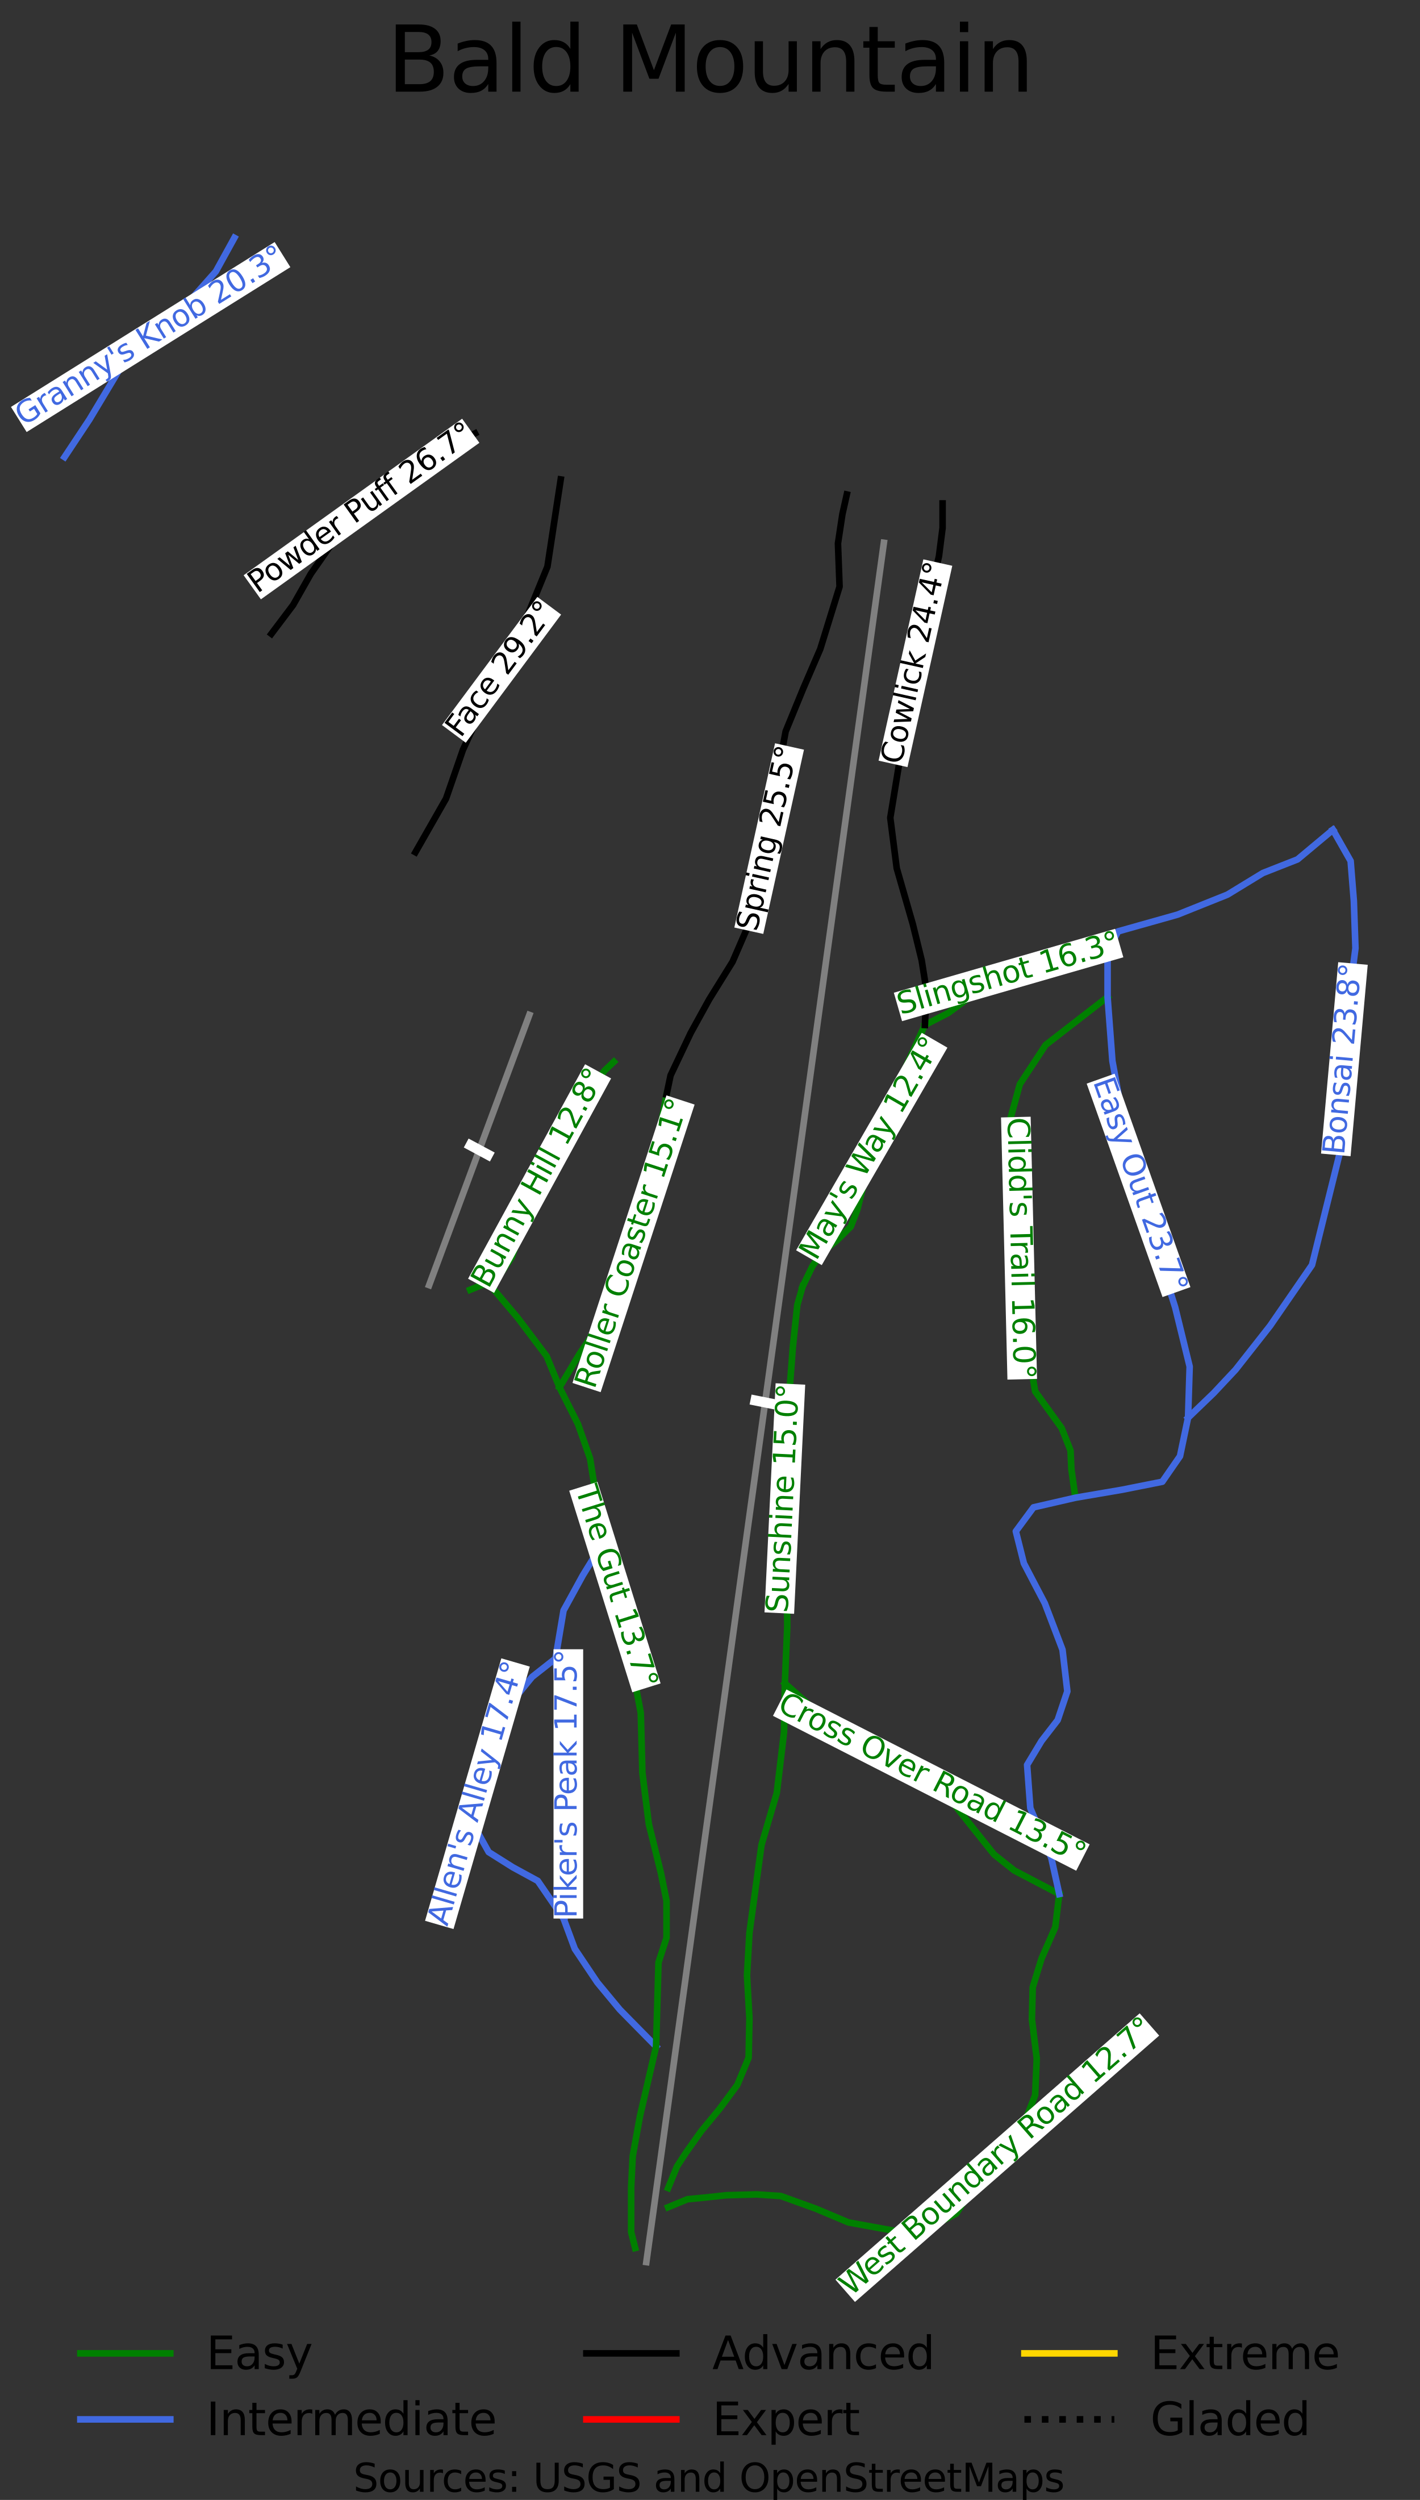 <?xml version="1.0" encoding="utf-8" standalone="no"?>
<!DOCTYPE svg PUBLIC "-//W3C//DTD SVG 1.1//EN"
  "http://www.w3.org/Graphics/SVG/1.1/DTD/svg11.dtd">
<svg height="166.711pt" version="1.1" viewBox="0 0 94.725 166.711" width="94.725pt" xmlns="http://www.w3.org/2000/svg" xmlns:xlink="http://www.w3.org/1999/xlink">
 <rect x="0" y="0" width="94.725" height="166.711" fill="#333333" stroke="none"/>
 <defs>
  <style type="text/css">*{stroke-linecap:butt;stroke-linejoin:round;}</style>
 </defs>
 <g id="figure_1">
  <g id="patch_1">
   <path d="M 0 166.711 
L 94.725 166.711 
L 94.725 0 
L 0 0 
z
" style="fill:none;"/>
  </g>
  <g id="axes_1">
   <g id="line2d_1">
    <path clip-path="url(#pb36e773946)" d="M 37.055 110.601 
" style="fill:none;stroke:#008000;stroke-linecap:square;stroke-width:0.001;"/>
   </g>
   <g id="line2d_2">
    <path clip-path="url(#pb36e773946)" d="M 37.055 110.601 
" style="fill:none;stroke:#4169e1;stroke-linecap:square;stroke-width:0.001;"/>
   </g>
   <g id="line2d_3">
    <path clip-path="url(#pb36e773946)" d="M 37.055 110.601 
" style="fill:none;stroke:#000000;stroke-linecap:square;stroke-width:0.001;"/>
   </g>
   <g id="line2d_4">
    <path clip-path="url(#pb36e773946)" d="M 37.055 110.601 
" style="fill:none;stroke:#ff0000;stroke-linecap:square;stroke-width:0.001;"/>
   </g>
   <g id="line2d_5">
    <path clip-path="url(#pb36e773946)" d="M 37.055 110.601 
" style="fill:none;stroke:#ffd700;stroke-linecap:square;stroke-width:0.001;"/>
   </g>
   <g id="line2d_6">
    <path clip-path="url(#pb36e773946)" d="M 37.055 110.601 
" style="fill:none;stroke:#000000;stroke-dasharray:0.001,0.002;stroke-dashoffset:0;stroke-width:0.001;"/>
   </g>
   <g id="line2d_7">
    <path clip-path="url(#pb36e773946)" d="M 28.628 85.7 
L 30.299 81.196 
L 31.97 76.691 
L 33.641 72.187 
L 35.312 67.682 
" style="fill:none;stroke:#808080;stroke-linecap:square;stroke-width:0.439;"/>
   </g>
   <g id="line2d_8">
    <path clip-path="url(#pb36e773946)" d="M 43.116 150.85 
L 43.612 147.267 
L 44.107 143.684 
L 44.602 140.101 
L 45.097 136.518 
L 45.592 132.935 
L 46.087 129.352 
L 46.582 125.769 
L 47.078 122.186 
L 47.573 118.604 
L 48.068 115.021 
L 48.563 111.438 
L 49.058 107.855 
L 49.553 104.272 
L 50.048 100.689 
L 50.544 97.106 
L 51.039 93.523 
L 51.534 89.941 
L 52.029 86.358 
L 52.524 82.775 
L 53.019 79.192 
L 53.514 75.609 
L 54.01 72.026 
L 54.505 68.443 
L 55 64.86 
L 55.495 61.277 
L 55.99 57.695 
L 56.485 54.112 
L 56.98 50.529 
L 57.476 46.946 
L 57.971 43.363 
L 58.466 39.78 
L 58.961 36.197 
" style="fill:none;stroke:#808080;stroke-linecap:square;stroke-width:0.439;"/>
   </g>
   <g id="line2d_9">
    <path clip-path="url(#pb36e773946)" d="M 37.055 110.601 
L 36.276 111.214 
L 35.497 111.827 
L 34.451 113.108 
L 33.404 114.388 
L 32.894 115.668 
L 32.384 116.948 
L 32.116 118.281 
L 31.847 119.615 
L 31.793 120.789 
L 31.739 121.963 
L 32.599 123.509 
L 34.209 124.523 
L 35.874 125.43 
L 36.733 126.683 
L 37.592 127.936 
" style="fill:none;stroke:#4169e1;stroke-linecap:square;stroke-width:0.439;"/>
   </g>
   <g id="line2d_10">
    <path clip-path="url(#pb36e773946)" d="M 40.336 102.689 
L 39.608 103.871 
L 38.88 105.052 
L 38.236 106.226 
L 37.592 107.4 
L 37.323 109 
L 37.055 110.601 
L 37.162 111.747 
L 37.27 112.893 
L 37.431 113.934 
L 37.592 114.975 
L 37.753 116.468 
L 37.913 117.962 
L 37.913 118.962 
L 37.913 119.962 
L 37.913 120.962 
L 37.913 121.963 
L 37.86 122.976 
L 37.806 123.989 
L 37.753 125.002 
L 37.699 126.016 
L 37.592 127.936 
L 37.968 128.95 
L 38.344 129.963 
L 39.095 131.083 
L 39.847 132.203 
L 40.598 133.11 
L 41.35 134.017 
L 42.558 135.244 
L 43.766 136.47 
" style="fill:none;stroke:#4169e1;stroke-linecap:square;stroke-width:0.439;"/>
   </g>
   <g id="line2d_11">
    <path clip-path="url(#pb36e773946)" d="M 61.697 68.353 
L 61.201 69.447 
L 60.704 70.54 
L 60.207 71.634 
L 59.711 72.727 
L 59.321 73.701 
L 58.932 74.674 
L 58.543 75.648 
L 58.153 76.621 
L 57.858 77.902 
L 57.563 79.183 
L 57.188 80.675 
L 56.757 81.796 
L 55.791 82.755 
L 54.825 83.503 
L 54.181 84.464 
L 53.537 85.797 
" style="fill:none;stroke:#008000;stroke-linecap:square;stroke-width:0.439;"/>
   </g>
   <g id="line2d_12">
    <path clip-path="url(#pb36e773946)" d="M 73.884 63.499 
L 72.569 63.739 
L 71.253 63.979 
L 69.938 64.219 
L 68.623 64.459 
L 67.281 65.019 
L 65.939 65.579 
L 64.488 66.646 
L 63.253 67.553 
L 61.697 68.353 
" style="fill:none;stroke:#008000;stroke-linecap:square;stroke-width:0.439;"/>
   </g>
   <g id="line2d_13">
    <path clip-path="url(#pb36e773946)" d="M 52.356 112.254 
L 53.349 113.134 
L 54.342 114.014 
L 55.174 114.547 
L 56.006 115.08 
L 57.08 115.587 
L 58.153 116.094 
L 59.2 116.708 
L 60.247 117.321 
L 61.187 118.015 
L 62.127 118.708 
L 62.878 119.508 
L 63.63 120.308 
L 64.354 121.215 
L 65.079 122.122 
L 65.696 122.896 
L 66.314 123.669 
L 67.656 124.735 
L 69.159 125.522 
L 70.662 126.309 
" style="fill:none;stroke:#008000;stroke-linecap:square;stroke-width:0.439;"/>
   </g>
   <g id="line2d_14">
    <path clip-path="url(#pb36e773946)" d="M 53.537 85.797 
L 53.187 87.024 
L 53.04 88.41 
L 52.892 89.797 
L 52.805 90.937 
L 52.718 92.077 
L 52.63 93.217 
L 52.543 94.357 
L 52.496 95.751 
L 52.449 97.145 
L 52.403 98.538 
L 52.356 99.932 
L 52.409 101.532 
L 52.463 103.133 
L 52.476 104.466 
L 52.49 105.8 
L 52.503 107.134 
L 52.517 108.467 
L 52.436 110.361 
L 52.356 112.254 
L 52.329 113.881 
L 52.302 115.507 
L 52.181 116.521 
L 52.06 117.534 
L 51.939 118.548 
L 51.818 119.562 
L 51.308 121.295 
L 50.799 123.029 
L 50.597 124.496 
L 50.396 125.963 
L 50.194 127.43 
L 49.993 128.897 
L 49.912 130.31 
L 49.832 131.723 
L 49.912 133.163 
L 49.993 134.603 
L 49.966 135.91 
L 49.94 137.217 
L 49.564 138.124 
L 49.188 139.031 
L 48.597 139.831 
L 48.006 140.63 
L 46.772 142.125 
L 45.752 143.564 
L 45.161 144.471 
L 44.571 145.911 
" style="fill:none;stroke:#008000;stroke-linecap:square;stroke-width:0.439;"/>
   </g>
   <g id="line2d_15">
    <path clip-path="url(#pb36e773946)" d="M 62.878 33.572 
L 62.878 35.199 
L 62.636 37.093 
L 62.234 38.827 
L 61.952 39.947 
L 61.67 41.067 
L 61.455 42.081 
L 61.241 43.094 
L 61.066 44.228 
L 60.892 45.362 
L 60.704 46.509 
L 60.516 47.656 
L 60.328 48.802 
L 60.14 49.949 
L 59.952 51.096 
L 59.764 52.243 
L 59.576 53.39 
L 59.388 54.537 
L 59.603 56.217 
L 59.818 57.898 
L 60.355 59.765 
L 60.892 61.631 
L 61.187 62.832 
L 61.482 64.033 
L 61.643 65.046 
L 61.804 66.059 
L 61.751 67.206 
L 61.697 68.353 
" style="fill:none;stroke:#000000;stroke-linecap:square;stroke-width:0.439;"/>
   </g>
   <g id="line2d_16">
    <path clip-path="url(#pb36e773946)" d="M 70.662 126.309 
L 70.528 127.416 
L 70.394 128.522 
L 69.938 129.563 
L 69.481 130.604 
L 69.186 131.563 
L 68.891 132.523 
L 68.864 133.59 
L 68.837 134.657 
L 68.998 135.964 
L 69.159 137.27 
L 69.106 138.497 
L 69.052 139.724 
L 68.676 140.684 
L 68.3 141.644 
L 67.415 142.765 
L 66.529 143.885 
L 65.777 144.765 
L 65.026 145.645 
L 64.408 146.632 
L 63.791 147.618 
L 62.798 148.125 
L 61.804 148.632 
L 60.811 148.712 
L 59.818 148.791 
L 58.207 148.498 
L 56.597 148.205 
L 55.523 147.752 
L 54.449 147.299 
L 53.268 146.872 
L 52.087 146.445 
L 50.476 146.338 
L 49.456 146.365 
L 48.437 146.392 
L 46.986 146.551 
L 45.86 146.658 
L 44.571 147.192 
" style="fill:none;stroke:#008000;stroke-linecap:square;stroke-width:0.439;"/>
   </g>
   <g id="line2d_17">
    <path clip-path="url(#pb36e773946)" d="M 32.545 85.53 
L 33.538 86.703 
L 34.532 87.877 
L 35.498 89.157 
L 36.464 90.437 
L 36.893 91.477 
L 37.323 92.517 
L 37.94 93.745 
L 38.558 94.972 
L 38.961 96.118 
L 39.363 97.265 
L 39.632 98.972 
L 39.9 100.68 
L 40.118 101.684 
L 40.336 102.689 
L 40.564 103.738 
L 40.791 104.787 
L 41.018 105.836 
L 41.245 106.885 
L 41.473 107.934 
L 41.7 108.983 
L 41.927 110.032 
L 42.155 111.081 
L 42.45 112.654 
L 42.745 114.227 
L 42.772 115.227 
L 42.799 116.228 
L 42.826 117.228 
L 42.853 118.228 
L 43.068 119.935 
L 43.283 121.642 
L 43.685 123.269 
L 44.087 124.896 
L 44.463 126.762 
L 44.463 127.989 
L 44.463 129.217 
L 43.927 130.87 
L 43.887 132.27 
L 43.847 133.67 
L 43.806 135.07 
L 43.766 136.47 
L 43.497 137.631 
L 43.229 138.791 
L 42.961 139.951 
L 42.692 141.111 
L 42.45 142.444 
L 42.209 143.778 
L 42.155 144.818 
L 42.102 145.858 
L 42.102 147.351 
L 42.102 148.845 
L 42.37 149.912 
" style="fill:none;stroke:#008000;stroke-linecap:square;stroke-width:0.439;"/>
   </g>
   <g id="line2d_18">
    <path clip-path="url(#pb36e773946)" d="M 44.463 72.995 
L 44.275 74.008 
L 44.087 75.021 
L 43.819 76.115 
L 43.551 77.208 
L 43.175 78.888 
L 42.799 80.568 
L 42.531 81.755 
L 42.262 82.943 
L 41.994 84.13 
L 41.725 85.317 
L 41.215 86.277 
L 40.706 87.236 
L 39.685 88.757 
L 38.665 90.277 
L 37.994 91.397 
L 37.323 92.517 
" style="fill:none;stroke:#008000;stroke-linecap:square;stroke-width:0.439;"/>
   </g>
   <g id="line2d_19">
    <path clip-path="url(#pb36e773946)" d="M 56.488 32.976 
L 56.194 34.292 
L 56.046 35.266 
L 55.899 36.239 
L 55.952 37.68 
L 56.006 39.12 
L 55.684 40.161 
L 55.362 41.201 
L 55.04 42.242 
L 54.718 43.282 
L 54.154 44.589 
L 53.59 45.896 
L 52.999 47.336 
L 52.409 48.775 
L 52.168 50.082 
L 51.926 51.389 
L 51.711 53.043 
L 51.496 54.697 
L 51.308 55.924 
L 51.121 57.15 
L 50.893 58.124 
L 50.664 59.098 
L 50.436 60.072 
L 50.208 61.046 
L 49.537 62.593 
L 48.866 64.14 
L 48.087 65.393 
L 47.309 66.646 
L 46.691 67.767 
L 46.074 68.887 
L 45.403 70.301 
L 44.732 71.715 
L 44.463 72.995 
" style="fill:none;stroke:#000000;stroke-linecap:square;stroke-width:0.439;"/>
   </g>
   <g id="line2d_20">
    <path clip-path="url(#pb36e773946)" d="M 40.947 70.808 
L 40.329 71.394 
L 39.524 72.46 
L 38.719 73.527 
L 38.075 74.568 
L 37.431 75.608 
L 36.894 76.622 
L 36.357 77.635 
L 35.995 78.595 
L 35.632 79.555 
L 35.269 80.515 
L 34.907 81.475 
L 34.531 82.649 
L 34.155 83.823 
L 33.351 84.996 
L 32.545 85.53 
L 31.364 86.01 
" style="fill:none;stroke:#008000;stroke-linecap:square;stroke-width:0.439;"/>
   </g>
   <g id="line2d_21">
    <path clip-path="url(#pb36e773946)" d="M 37.404 31.972 
L 37.182 33.426 
L 36.961 34.879 
L 36.74 36.333 
L 36.518 37.787 
L 36.048 38.934 
L 35.578 40.081 
L 35.109 41.228 
L 34.639 42.375 
L 34.048 43.522 
L 33.458 44.668 
L 32.867 45.815 
L 32.277 46.962 
L 31.579 48.483 
L 30.881 50.004 
L 30.317 51.63 
L 29.753 53.257 
L 29.243 54.15 
L 28.733 55.044 
L 28.223 55.937 
L 27.713 56.831 
" style="fill:none;stroke:#000000;stroke-linecap:square;stroke-width:0.439;"/>
   </g>
   <g id="line2d_22">
    <path clip-path="url(#pb36e773946)" d="M 31.686 28.904 
L 30.317 29.638 
L 28.948 30.371 
L 28.062 30.931 
L 27.176 31.491 
L 26.29 32.051 
L 25.404 32.611 
L 24.116 33.945 
L 22.827 35.279 
L 21.781 36.773 
L 20.734 38.267 
L 20.143 39.307 
L 19.553 40.347 
L 18.426 41.841 
L 18.104 42.268 
" style="fill:none;stroke:#000000;stroke-linecap:square;stroke-width:0.439;"/>
   </g>
   <g id="line2d_23">
    <path clip-path="url(#pb36e773946)" d="M 15.634 15.862 
L 15.016 16.982 
L 14.399 18.102 
L 13.405 19.222 
L 12.412 20.343 
L 11.231 21.409 
L 10.05 22.476 
L 9.003 23.57 
L 7.957 24.663 
L 6.963 26.317 
L 5.97 27.971 
L 5.138 29.225 
L 4.306 30.478 
" style="fill:none;stroke:#4169e1;stroke-linecap:square;stroke-width:0.439;"/>
   </g>
   <g id="line2d_24">
    <path clip-path="url(#pb36e773946)" d="M 88.916 55.338 
L 89.507 56.378 
L 90.098 57.418 
L 90.205 58.752 
L 90.312 60.085 
L 90.365 61.659 
L 90.419 63.233 
L 90.285 64.273 
L 90.151 65.313 
L 90.017 66.353 
L 89.883 67.393 
L 89.815 68.473 
L 89.748 69.554 
L 89.681 70.634 
L 89.614 71.715 
L 89.56 73.368 
L 89.506 75.021 
L 89.506 76.355 
L 89.258 77.355 
L 89.01 78.355 
L 88.762 79.355 
L 88.513 80.356 
L 88.265 81.356 
L 88.017 82.356 
L 87.769 83.356 
L 87.521 84.357 
L 86.823 85.37 
L 86.125 86.384 
L 85.426 87.397 
L 84.728 88.411 
L 83.574 89.878 
L 82.42 91.344 
L 81.695 92.117 
L 80.97 92.891 
L 80.111 93.718 
L 79.252 94.545 
" style="fill:none;stroke:#4169e1;stroke-linecap:square;stroke-width:0.439;"/>
   </g>
   <g id="line2d_25">
    <path clip-path="url(#pb36e773946)" d="M 73.884 66.486 
L 72.85 67.286 
L 71.817 68.086 
L 70.783 68.886 
L 69.75 69.687 
L 68.891 70.994 
L 68.032 72.3 
L 67.71 73.474 
L 67.388 74.648 
L 67.441 76.008 
L 67.495 77.369 
L 67.709 78.702 
L 67.924 80.036 
L 67.951 81.636 
L 67.978 83.236 
L 67.871 84.276 
L 67.764 85.317 
L 68.059 86.97 
L 68.354 88.624 
L 68.529 89.664 
L 68.703 90.704 
L 68.878 91.745 
L 69.052 92.785 
L 69.938 94.012 
L 70.823 95.238 
L 71.414 96.732 
L 71.468 97.959 
L 71.736 99.878 
" style="fill:none;stroke:#008000;stroke-linecap:square;stroke-width:0.439;"/>
   </g>
   <g id="line2d_26">
    <path clip-path="url(#pb36e773946)" d="M 88.916 55.338 
L 87.735 56.324 
L 86.554 57.311 
L 85.399 57.764 
L 84.245 58.218 
L 83.064 58.938 
L 81.883 59.659 
L 80.219 60.325 
L 78.555 60.992 
L 77.468 61.299 
L 76.025 61.705 
L 74.581 62.112 
L 73.884 63.499 
L 73.884 64.992 
L 73.884 66.486 
L 73.964 67.553 
L 74.045 68.62 
L 74.126 69.687 
L 74.206 70.754 
L 74.421 71.928 
L 74.635 73.101 
L 74.85 74.274 
L 75.065 75.448 
L 75.36 76.648 
L 75.655 77.848 
L 75.95 79.048 
L 76.246 80.249 
L 76.783 82.009 
L 77.32 83.769 
L 77.856 85.476 
L 78.393 87.183 
L 78.635 88.17 
L 78.877 89.157 
L 79.118 90.143 
L 79.36 91.13 
L 79.306 92.838 
L 79.252 94.545 
L 78.984 95.825 
L 78.716 97.106 
L 78.125 97.959 
L 77.535 98.812 
L 76.193 99.079 
L 74.851 99.346 
L 73.293 99.612 
L 71.736 99.878 
L 70.341 100.199 
L 68.945 100.519 
L 68.354 101.319 
L 67.764 102.119 
L 68.032 103.186 
L 68.3 104.252 
L 68.998 105.586 
L 69.697 106.92 
L 70.287 108.467 
L 70.877 110.014 
L 71.039 111.401 
L 71.2 112.788 
L 70.877 113.748 
L 70.555 114.707 
L 69.481 116.094 
L 68.516 117.694 
L 68.623 119.135 
L 68.73 120.576 
L 69.428 122.229 
L 70.126 123.882 
L 70.394 125.096 
L 70.662 126.309 
" style="fill:none;stroke:#4169e1;stroke-linecap:square;stroke-width:0.439;"/>
   </g>
   <g id="text_1">
    <g id="patch_2">
     <path d="M 32.681 77.456 
L 33 76.86 
L 31.259 75.927 
L 30.94 76.522 
z
" style="fill:#ffffff;"/>
    </g>
    <!--   -->
    <g style="fill:#808080;" transform="translate(32.306 77.232)rotate(-61.801)scale(0.02 -0.02)">
     <defs>
      <path id="DejaVuSans-20" transform="scale(0.016)"/>
     </defs>
     <use xlink:href="#DejaVuSans-20"/>
    </g>
   </g>
   <g id="text_2">
    <g id="patch_3">
     <path d="M 51.941 94.048 
L 52.074 93.386 
L 50.136 92.999 
L 50.004 93.661 
z
" style="fill:#ffffff;"/>
    </g>
    <!--   -->
    <g style="fill:#808080;" transform="translate(51.518 93.943)rotate(-78.705)scale(0.02 -0.02)">
     <use xlink:href="#DejaVuSans-20"/>
    </g>
   </g>
   <g id="text_3">
    <g id="patch_4">
     <path d="M 30.252 128.642 
L 35.34 111.139 
L 33.443 110.588 
L 28.355 128.091 
z
" style="fill:#ffffff;"/>
    </g>
    <!-- Allen's Alley 17.4° -->
    <g style="fill:#4169e1;" transform="translate(29.839 128.501)rotate(-73.792)scale(0.02 -0.02)">
     <defs>
      <path d="M 2188 4044 
L 1331 1722 
L 3047 1722 
L 2188 4044 
z
M 1831 4666 
L 2547 4666 
L 4325 0 
L 3669 0 
L 3244 1197 
L 1141 1197 
L 716 0 
L 50 0 
L 1831 4666 
z
" id="DejaVuSans-41" transform="scale(0.016)"/>
      <path d="M 603 4863 
L 1178 4863 
L 1178 0 
L 603 0 
L 603 4863 
z
" id="DejaVuSans-6c" transform="scale(0.016)"/>
      <path d="M 3597 1894 
L 3597 1613 
L 953 1613 
Q 991 1019 1311 708 
Q 1631 397 2203 397 
Q 2534 397 2845 478 
Q 3156 559 3463 722 
L 3463 178 
Q 3153 47 2828 -22 
Q 2503 -91 2169 -91 
Q 1331 -91 842 396 
Q 353 884 353 1716 
Q 353 2575 817 3079 
Q 1281 3584 2069 3584 
Q 2775 3584 3186 3129 
Q 3597 2675 3597 1894 
z
M 3022 2063 
Q 3016 2534 2758 2815 
Q 2500 3097 2075 3097 
Q 1594 3097 1305 2825 
Q 1016 2553 972 2059 
L 3022 2063 
z
" id="DejaVuSans-65" transform="scale(0.016)"/>
      <path d="M 3513 2113 
L 3513 0 
L 2938 0 
L 2938 2094 
Q 2938 2591 2744 2837 
Q 2550 3084 2163 3084 
Q 1697 3084 1428 2787 
Q 1159 2491 1159 1978 
L 1159 0 
L 581 0 
L 581 3500 
L 1159 3500 
L 1159 2956 
Q 1366 3272 1645 3428 
Q 1925 3584 2291 3584 
Q 2894 3584 3203 3211 
Q 3513 2838 3513 2113 
z
" id="DejaVuSans-6e" transform="scale(0.016)"/>
      <path d="M 1147 4666 
L 1147 2931 
L 616 2931 
L 616 4666 
L 1147 4666 
z
" id="DejaVuSans-27" transform="scale(0.016)"/>
      <path d="M 2834 3397 
L 2834 2853 
Q 2591 2978 2328 3040 
Q 2066 3103 1784 3103 
Q 1356 3103 1142 2972 
Q 928 2841 928 2578 
Q 928 2378 1081 2264 
Q 1234 2150 1697 2047 
L 1894 2003 
Q 2506 1872 2764 1633 
Q 3022 1394 3022 966 
Q 3022 478 2636 193 
Q 2250 -91 1575 -91 
Q 1294 -91 989 -36 
Q 684 19 347 128 
L 347 722 
Q 666 556 975 473 
Q 1284 391 1588 391 
Q 1994 391 2212 530 
Q 2431 669 2431 922 
Q 2431 1156 2273 1281 
Q 2116 1406 1581 1522 
L 1381 1569 
Q 847 1681 609 1914 
Q 372 2147 372 2553 
Q 372 3047 722 3315 
Q 1072 3584 1716 3584 
Q 2034 3584 2315 3537 
Q 2597 3491 2834 3397 
z
" id="DejaVuSans-73" transform="scale(0.016)"/>
      <path d="M 2059 -325 
Q 1816 -950 1584 -1140 
Q 1353 -1331 966 -1331 
L 506 -1331 
L 506 -850 
L 844 -850 
Q 1081 -850 1212 -737 
Q 1344 -625 1503 -206 
L 1606 56 
L 191 3500 
L 800 3500 
L 1894 763 
L 2988 3500 
L 3597 3500 
L 2059 -325 
z
" id="DejaVuSans-79" transform="scale(0.016)"/>
      <path d="M 794 531 
L 1825 531 
L 1825 4091 
L 703 3866 
L 703 4441 
L 1819 4666 
L 2450 4666 
L 2450 531 
L 3481 531 
L 3481 0 
L 794 0 
L 794 531 
z
" id="DejaVuSans-31" transform="scale(0.016)"/>
      <path d="M 525 4666 
L 3525 4666 
L 3525 4397 
L 1831 0 
L 1172 0 
L 2766 4134 
L 525 4134 
L 525 4666 
z
" id="DejaVuSans-37" transform="scale(0.016)"/>
      <path d="M 684 794 
L 1344 794 
L 1344 0 
L 684 0 
L 684 794 
z
" id="DejaVuSans-2e" transform="scale(0.016)"/>
      <path d="M 2419 4116 
L 825 1625 
L 2419 1625 
L 2419 4116 
z
M 2253 4666 
L 3047 4666 
L 3047 1625 
L 3713 1625 
L 3713 1100 
L 3047 1100 
L 3047 0 
L 2419 0 
L 2419 1100 
L 313 1100 
L 313 1709 
L 2253 4666 
z
" id="DejaVuSans-34" transform="scale(0.016)"/>
      <path d="M 1600 4347 
Q 1350 4347 1178 4173 
Q 1006 4000 1006 3750 
Q 1006 3503 1178 3333 
Q 1350 3163 1600 3163 
Q 1850 3163 2022 3333 
Q 2194 3503 2194 3750 
Q 2194 3997 2020 4172 
Q 1847 4347 1600 4347 
z
M 1600 4750 
Q 1800 4750 1984 4673 
Q 2169 4597 2303 4453 
Q 2447 4313 2519 4134 
Q 2591 3956 2591 3750 
Q 2591 3338 2302 3052 
Q 2013 2766 1594 2766 
Q 1172 2766 890 3047 
Q 609 3328 609 3750 
Q 609 4169 896 4459 
Q 1184 4750 1600 4750 
z
" id="DejaVuSans-b0" transform="scale(0.016)"/>
     </defs>
     <use xlink:href="#DejaVuSans-41"/>
     <use x="68.408" xlink:href="#DejaVuSans-6c"/>
     <use x="96.191" xlink:href="#DejaVuSans-6c"/>
     <use x="123.975" xlink:href="#DejaVuSans-65"/>
     <use x="185.498" xlink:href="#DejaVuSans-6e"/>
     <use x="248.877" xlink:href="#DejaVuSans-27"/>
     <use x="276.367" xlink:href="#DejaVuSans-73"/>
     <use x="328.467" xlink:href="#DejaVuSans-20"/>
     <use x="360.254" xlink:href="#DejaVuSans-41"/>
     <use x="428.662" xlink:href="#DejaVuSans-6c"/>
     <use x="456.445" xlink:href="#DejaVuSans-6c"/>
     <use x="484.229" xlink:href="#DejaVuSans-65"/>
     <use x="545.752" xlink:href="#DejaVuSans-79"/>
     <use x="604.932" xlink:href="#DejaVuSans-20"/>
     <use x="636.719" xlink:href="#DejaVuSans-31"/>
     <use x="700.342" xlink:href="#DejaVuSans-37"/>
     <use x="763.965" xlink:href="#DejaVuSans-2e"/>
     <use x="795.752" xlink:href="#DejaVuSans-34"/>
     <use x="859.375" xlink:href="#DejaVuSans-b0"/>
    </g>
   </g>
   <g id="text_4">
    <g id="patch_5">
     <path d="M 38.901 127.941 
L 38.901 109.983 
L 36.925 109.983 
L 36.925 127.941 
z
" style="fill:#ffffff;"/>
    </g>
    <!-- Piker's Peak 17.5° -->
    <g style="fill:#4169e1;" transform="translate(38.465 127.921)rotate(-90)scale(0.02 -0.02)">
     <defs>
      <path d="M 1259 4147 
L 1259 2394 
L 2053 2394 
Q 2494 2394 2734 2622 
Q 2975 2850 2975 3272 
Q 2975 3691 2734 3919 
Q 2494 4147 2053 4147 
L 1259 4147 
z
M 628 4666 
L 2053 4666 
Q 2838 4666 3239 4311 
Q 3641 3956 3641 3272 
Q 3641 2581 3239 2228 
Q 2838 1875 2053 1875 
L 1259 1875 
L 1259 0 
L 628 0 
L 628 4666 
z
" id="DejaVuSans-50" transform="scale(0.016)"/>
      <path d="M 603 3500 
L 1178 3500 
L 1178 0 
L 603 0 
L 603 3500 
z
M 603 4863 
L 1178 4863 
L 1178 4134 
L 603 4134 
L 603 4863 
z
" id="DejaVuSans-69" transform="scale(0.016)"/>
      <path d="M 581 4863 
L 1159 4863 
L 1159 1991 
L 2875 3500 
L 3609 3500 
L 1753 1863 
L 3688 0 
L 2938 0 
L 1159 1709 
L 1159 0 
L 581 0 
L 581 4863 
z
" id="DejaVuSans-6b" transform="scale(0.016)"/>
      <path d="M 2631 2963 
Q 2534 3019 2420 3045 
Q 2306 3072 2169 3072 
Q 1681 3072 1420 2755 
Q 1159 2438 1159 1844 
L 1159 0 
L 581 0 
L 581 3500 
L 1159 3500 
L 1159 2956 
Q 1341 3275 1631 3429 
Q 1922 3584 2338 3584 
Q 2397 3584 2469 3576 
Q 2541 3569 2628 3553 
L 2631 2963 
z
" id="DejaVuSans-72" transform="scale(0.016)"/>
      <path d="M 2194 1759 
Q 1497 1759 1228 1600 
Q 959 1441 959 1056 
Q 959 750 1161 570 
Q 1363 391 1709 391 
Q 2188 391 2477 730 
Q 2766 1069 2766 1631 
L 2766 1759 
L 2194 1759 
z
M 3341 1997 
L 3341 0 
L 2766 0 
L 2766 531 
Q 2569 213 2275 61 
Q 1981 -91 1556 -91 
Q 1019 -91 701 211 
Q 384 513 384 1019 
Q 384 1609 779 1909 
Q 1175 2209 1959 2209 
L 2766 2209 
L 2766 2266 
Q 2766 2663 2505 2880 
Q 2244 3097 1772 3097 
Q 1472 3097 1187 3025 
Q 903 2953 641 2809 
L 641 3341 
Q 956 3463 1253 3523 
Q 1550 3584 1831 3584 
Q 2591 3584 2966 3190 
Q 3341 2797 3341 1997 
z
" id="DejaVuSans-61" transform="scale(0.016)"/>
      <path d="M 691 4666 
L 3169 4666 
L 3169 4134 
L 1269 4134 
L 1269 2991 
Q 1406 3038 1543 3061 
Q 1681 3084 1819 3084 
Q 2600 3084 3056 2656 
Q 3513 2228 3513 1497 
Q 3513 744 3044 326 
Q 2575 -91 1722 -91 
Q 1428 -91 1123 -41 
Q 819 9 494 109 
L 494 744 
Q 775 591 1075 516 
Q 1375 441 1709 441 
Q 2250 441 2565 725 
Q 2881 1009 2881 1497 
Q 2881 1984 2565 2268 
Q 2250 2553 1709 2553 
Q 1456 2553 1204 2497 
Q 953 2441 691 2322 
L 691 4666 
z
" id="DejaVuSans-35" transform="scale(0.016)"/>
     </defs>
     <use xlink:href="#DejaVuSans-50"/>
     <use x="58.053" xlink:href="#DejaVuSans-69"/>
     <use x="85.836" xlink:href="#DejaVuSans-6b"/>
     <use x="140.121" xlink:href="#DejaVuSans-65"/>
     <use x="201.645" xlink:href="#DejaVuSans-72"/>
     <use x="242.758" xlink:href="#DejaVuSans-27"/>
     <use x="270.248" xlink:href="#DejaVuSans-73"/>
     <use x="322.348" xlink:href="#DejaVuSans-20"/>
     <use x="354.135" xlink:href="#DejaVuSans-50"/>
     <use x="410.812" xlink:href="#DejaVuSans-65"/>
     <use x="472.336" xlink:href="#DejaVuSans-61"/>
     <use x="533.615" xlink:href="#DejaVuSans-6b"/>
     <use x="591.525" xlink:href="#DejaVuSans-20"/>
     <use x="623.312" xlink:href="#DejaVuSans-31"/>
     <use x="686.936" xlink:href="#DejaVuSans-37"/>
     <use x="750.559" xlink:href="#DejaVuSans-2e"/>
     <use x="782.346" xlink:href="#DejaVuSans-35"/>
     <use x="845.969" xlink:href="#DejaVuSans-b0"/>
    </g>
   </g>
   <g id="text_5">
    <g id="patch_6">
     <path d="M 54.817 84.366 
L 63.2 69.864 
L 61.489 68.876 
L 53.107 83.378 
z
" style="fill:#ffffff;"/>
    </g>
    <!-- May's Way 12.4° -->
    <g style="fill:#008000;" transform="translate(54.45 84.131)rotate(-59.972)scale(0.02 -0.02)">
     <defs>
      <path d="M 628 4666 
L 1569 4666 
L 2759 1491 
L 3956 4666 
L 4897 4666 
L 4897 0 
L 4281 0 
L 4281 4097 
L 3078 897 
L 2444 897 
L 1241 4097 
L 1241 0 
L 628 0 
L 628 4666 
z
" id="DejaVuSans-4d" transform="scale(0.016)"/>
      <path d="M 213 4666 
L 850 4666 
L 1831 722 
L 2809 4666 
L 3519 4666 
L 4500 722 
L 5478 4666 
L 6119 4666 
L 4947 0 
L 4153 0 
L 3169 4050 
L 2175 0 
L 1381 0 
L 213 4666 
z
" id="DejaVuSans-57" transform="scale(0.016)"/>
      <path d="M 1228 531 
L 3431 531 
L 3431 0 
L 469 0 
L 469 531 
Q 828 903 1448 1529 
Q 2069 2156 2228 2338 
Q 2531 2678 2651 2914 
Q 2772 3150 2772 3378 
Q 2772 3750 2511 3984 
Q 2250 4219 1831 4219 
Q 1534 4219 1204 4116 
Q 875 4013 500 3803 
L 500 4441 
Q 881 4594 1212 4672 
Q 1544 4750 1819 4750 
Q 2544 4750 2975 4387 
Q 3406 4025 3406 3419 
Q 3406 3131 3298 2873 
Q 3191 2616 2906 2266 
Q 2828 2175 2409 1742 
Q 1991 1309 1228 531 
z
" id="DejaVuSans-32" transform="scale(0.016)"/>
     </defs>
     <use xlink:href="#DejaVuSans-4d"/>
     <use x="86.279" xlink:href="#DejaVuSans-61"/>
     <use x="147.559" xlink:href="#DejaVuSans-79"/>
     <use x="206.738" xlink:href="#DejaVuSans-27"/>
     <use x="234.229" xlink:href="#DejaVuSans-73"/>
     <use x="286.328" xlink:href="#DejaVuSans-20"/>
     <use x="318.115" xlink:href="#DejaVuSans-57"/>
     <use x="410.617" xlink:href="#DejaVuSans-61"/>
     <use x="471.896" xlink:href="#DejaVuSans-79"/>
     <use x="531.076" xlink:href="#DejaVuSans-20"/>
     <use x="562.863" xlink:href="#DejaVuSans-31"/>
     <use x="626.486" xlink:href="#DejaVuSans-32"/>
     <use x="690.109" xlink:href="#DejaVuSans-2e"/>
     <use x="721.896" xlink:href="#DejaVuSans-34"/>
     <use x="785.52" xlink:href="#DejaVuSans-b0"/>
    </g>
   </g>
   <g id="text_6">
    <g id="patch_7">
     <path d="M 60.174 68.098 
L 74.935 63.838 
L 74.388 61.94 
L 59.626 66.2 
z
" style="fill:#ffffff;"/>
    </g>
    <!-- Slingshot 16.3° -->
    <g style="fill:#008000;" transform="translate(60.072 67.674)rotate(-16.098)scale(0.02 -0.02)">
     <defs>
      <path d="M 3425 4513 
L 3425 3897 
Q 3066 4069 2747 4153 
Q 2428 4238 2131 4238 
Q 1616 4238 1336 4038 
Q 1056 3838 1056 3469 
Q 1056 3159 1242 3001 
Q 1428 2844 1947 2747 
L 2328 2669 
Q 3034 2534 3370 2195 
Q 3706 1856 3706 1288 
Q 3706 609 3251 259 
Q 2797 -91 1919 -91 
Q 1588 -91 1214 -16 
Q 841 59 441 206 
L 441 856 
Q 825 641 1194 531 
Q 1563 422 1919 422 
Q 2459 422 2753 634 
Q 3047 847 3047 1241 
Q 3047 1584 2836 1778 
Q 2625 1972 2144 2069 
L 1759 2144 
Q 1053 2284 737 2584 
Q 422 2884 422 3419 
Q 422 4038 858 4394 
Q 1294 4750 2059 4750 
Q 2388 4750 2728 4690 
Q 3069 4631 3425 4513 
z
" id="DejaVuSans-53" transform="scale(0.016)"/>
      <path d="M 2906 1791 
Q 2906 2416 2648 2759 
Q 2391 3103 1925 3103 
Q 1463 3103 1205 2759 
Q 947 2416 947 1791 
Q 947 1169 1205 825 
Q 1463 481 1925 481 
Q 2391 481 2648 825 
Q 2906 1169 2906 1791 
z
M 3481 434 
Q 3481 -459 3084 -895 
Q 2688 -1331 1869 -1331 
Q 1566 -1331 1297 -1286 
Q 1028 -1241 775 -1147 
L 775 -588 
Q 1028 -725 1275 -790 
Q 1522 -856 1778 -856 
Q 2344 -856 2625 -561 
Q 2906 -266 2906 331 
L 2906 616 
Q 2728 306 2450 153 
Q 2172 0 1784 0 
Q 1141 0 747 490 
Q 353 981 353 1791 
Q 353 2603 747 3093 
Q 1141 3584 1784 3584 
Q 2172 3584 2450 3431 
Q 2728 3278 2906 2969 
L 2906 3500 
L 3481 3500 
L 3481 434 
z
" id="DejaVuSans-67" transform="scale(0.016)"/>
      <path d="M 3513 2113 
L 3513 0 
L 2938 0 
L 2938 2094 
Q 2938 2591 2744 2837 
Q 2550 3084 2163 3084 
Q 1697 3084 1428 2787 
Q 1159 2491 1159 1978 
L 1159 0 
L 581 0 
L 581 4863 
L 1159 4863 
L 1159 2956 
Q 1366 3272 1645 3428 
Q 1925 3584 2291 3584 
Q 2894 3584 3203 3211 
Q 3513 2838 3513 2113 
z
" id="DejaVuSans-68" transform="scale(0.016)"/>
      <path d="M 1959 3097 
Q 1497 3097 1228 2736 
Q 959 2375 959 1747 
Q 959 1119 1226 758 
Q 1494 397 1959 397 
Q 2419 397 2687 759 
Q 2956 1122 2956 1747 
Q 2956 2369 2687 2733 
Q 2419 3097 1959 3097 
z
M 1959 3584 
Q 2709 3584 3137 3096 
Q 3566 2609 3566 1747 
Q 3566 888 3137 398 
Q 2709 -91 1959 -91 
Q 1206 -91 779 398 
Q 353 888 353 1747 
Q 353 2609 779 3096 
Q 1206 3584 1959 3584 
z
" id="DejaVuSans-6f" transform="scale(0.016)"/>
      <path d="M 1172 4494 
L 1172 3500 
L 2356 3500 
L 2356 3053 
L 1172 3053 
L 1172 1153 
Q 1172 725 1289 603 
Q 1406 481 1766 481 
L 2356 481 
L 2356 0 
L 1766 0 
Q 1100 0 847 248 
Q 594 497 594 1153 
L 594 3053 
L 172 3053 
L 172 3500 
L 594 3500 
L 594 4494 
L 1172 4494 
z
" id="DejaVuSans-74" transform="scale(0.016)"/>
      <path d="M 2113 2584 
Q 1688 2584 1439 2293 
Q 1191 2003 1191 1497 
Q 1191 994 1439 701 
Q 1688 409 2113 409 
Q 2538 409 2786 701 
Q 3034 994 3034 1497 
Q 3034 2003 2786 2293 
Q 2538 2584 2113 2584 
z
M 3366 4563 
L 3366 3988 
Q 3128 4100 2886 4159 
Q 2644 4219 2406 4219 
Q 1781 4219 1451 3797 
Q 1122 3375 1075 2522 
Q 1259 2794 1537 2939 
Q 1816 3084 2150 3084 
Q 2853 3084 3261 2657 
Q 3669 2231 3669 1497 
Q 3669 778 3244 343 
Q 2819 -91 2113 -91 
Q 1303 -91 875 529 
Q 447 1150 447 2328 
Q 447 3434 972 4092 
Q 1497 4750 2381 4750 
Q 2619 4750 2861 4703 
Q 3103 4656 3366 4563 
z
" id="DejaVuSans-36" transform="scale(0.016)"/>
      <path d="M 2597 2516 
Q 3050 2419 3304 2112 
Q 3559 1806 3559 1356 
Q 3559 666 3084 287 
Q 2609 -91 1734 -91 
Q 1441 -91 1130 -33 
Q 819 25 488 141 
L 488 750 
Q 750 597 1062 519 
Q 1375 441 1716 441 
Q 2309 441 2620 675 
Q 2931 909 2931 1356 
Q 2931 1769 2642 2001 
Q 2353 2234 1838 2234 
L 1294 2234 
L 1294 2753 
L 1863 2753 
Q 2328 2753 2575 2939 
Q 2822 3125 2822 3475 
Q 2822 3834 2567 4026 
Q 2313 4219 1838 4219 
Q 1578 4219 1281 4162 
Q 984 4106 628 3988 
L 628 4550 
Q 988 4650 1302 4700 
Q 1616 4750 1894 4750 
Q 2613 4750 3031 4423 
Q 3450 4097 3450 3541 
Q 3450 3153 3228 2886 
Q 3006 2619 2597 2516 
z
" id="DejaVuSans-33" transform="scale(0.016)"/>
     </defs>
     <use xlink:href="#DejaVuSans-53"/>
     <use x="63.477" xlink:href="#DejaVuSans-6c"/>
     <use x="91.26" xlink:href="#DejaVuSans-69"/>
     <use x="119.043" xlink:href="#DejaVuSans-6e"/>
     <use x="182.422" xlink:href="#DejaVuSans-67"/>
     <use x="245.898" xlink:href="#DejaVuSans-73"/>
     <use x="297.998" xlink:href="#DejaVuSans-68"/>
     <use x="361.377" xlink:href="#DejaVuSans-6f"/>
     <use x="422.559" xlink:href="#DejaVuSans-74"/>
     <use x="461.768" xlink:href="#DejaVuSans-20"/>
     <use x="493.555" xlink:href="#DejaVuSans-31"/>
     <use x="557.178" xlink:href="#DejaVuSans-36"/>
     <use x="620.801" xlink:href="#DejaVuSans-2e"/>
     <use x="652.588" xlink:href="#DejaVuSans-33"/>
     <use x="716.211" xlink:href="#DejaVuSans-b0"/>
    </g>
   </g>
   <g id="text_7">
    <g id="patch_8">
     <path d="M 51.564 114.424 
L 71.79 124.752 
L 72.689 122.993 
L 52.463 112.664 
z
" style="fill:#ffffff;"/>
    </g>
    <!-- Cross Over Road 13.5° -->
    <g style="fill:#008000;" transform="translate(51.78 114.044)rotate(-332.949)scale(0.02 -0.02)">
     <defs>
      <path d="M 4122 4306 
L 4122 3641 
Q 3803 3938 3442 4084 
Q 3081 4231 2675 4231 
Q 1875 4231 1450 3742 
Q 1025 3253 1025 2328 
Q 1025 1406 1450 917 
Q 1875 428 2675 428 
Q 3081 428 3442 575 
Q 3803 722 4122 1019 
L 4122 359 
Q 3791 134 3420 21 
Q 3050 -91 2638 -91 
Q 1578 -91 968 557 
Q 359 1206 359 2328 
Q 359 3453 968 4101 
Q 1578 4750 2638 4750 
Q 3056 4750 3426 4639 
Q 3797 4528 4122 4306 
z
" id="DejaVuSans-43" transform="scale(0.016)"/>
      <path d="M 2522 4238 
Q 1834 4238 1429 3725 
Q 1025 3213 1025 2328 
Q 1025 1447 1429 934 
Q 1834 422 2522 422 
Q 3209 422 3611 934 
Q 4013 1447 4013 2328 
Q 4013 3213 3611 3725 
Q 3209 4238 2522 4238 
z
M 2522 4750 
Q 3503 4750 4090 4092 
Q 4678 3434 4678 2328 
Q 4678 1225 4090 567 
Q 3503 -91 2522 -91 
Q 1538 -91 948 565 
Q 359 1222 359 2328 
Q 359 3434 948 4092 
Q 1538 4750 2522 4750 
z
" id="DejaVuSans-4f" transform="scale(0.016)"/>
      <path d="M 191 3500 
L 800 3500 
L 1894 563 
L 2988 3500 
L 3597 3500 
L 2284 0 
L 1503 0 
L 191 3500 
z
" id="DejaVuSans-76" transform="scale(0.016)"/>
      <path d="M 2841 2188 
Q 3044 2119 3236 1894 
Q 3428 1669 3622 1275 
L 4263 0 
L 3584 0 
L 2988 1197 
Q 2756 1666 2539 1819 
Q 2322 1972 1947 1972 
L 1259 1972 
L 1259 0 
L 628 0 
L 628 4666 
L 2053 4666 
Q 2853 4666 3247 4331 
Q 3641 3997 3641 3322 
Q 3641 2881 3436 2590 
Q 3231 2300 2841 2188 
z
M 1259 4147 
L 1259 2491 
L 2053 2491 
Q 2509 2491 2742 2702 
Q 2975 2913 2975 3322 
Q 2975 3731 2742 3939 
Q 2509 4147 2053 4147 
L 1259 4147 
z
" id="DejaVuSans-52" transform="scale(0.016)"/>
      <path d="M 2906 2969 
L 2906 4863 
L 3481 4863 
L 3481 0 
L 2906 0 
L 2906 525 
Q 2725 213 2448 61 
Q 2172 -91 1784 -91 
Q 1150 -91 751 415 
Q 353 922 353 1747 
Q 353 2572 751 3078 
Q 1150 3584 1784 3584 
Q 2172 3584 2448 3432 
Q 2725 3281 2906 2969 
z
M 947 1747 
Q 947 1113 1208 752 
Q 1469 391 1925 391 
Q 2381 391 2643 752 
Q 2906 1113 2906 1747 
Q 2906 2381 2643 2742 
Q 2381 3103 1925 3103 
Q 1469 3103 1208 2742 
Q 947 2381 947 1747 
z
" id="DejaVuSans-64" transform="scale(0.016)"/>
     </defs>
     <use xlink:href="#DejaVuSans-43"/>
     <use x="69.824" xlink:href="#DejaVuSans-72"/>
     <use x="108.688" xlink:href="#DejaVuSans-6f"/>
     <use x="169.869" xlink:href="#DejaVuSans-73"/>
     <use x="221.969" xlink:href="#DejaVuSans-73"/>
     <use x="274.068" xlink:href="#DejaVuSans-20"/>
     <use x="305.855" xlink:href="#DejaVuSans-4f"/>
     <use x="384.566" xlink:href="#DejaVuSans-76"/>
     <use x="443.746" xlink:href="#DejaVuSans-65"/>
     <use x="505.27" xlink:href="#DejaVuSans-72"/>
     <use x="546.383" xlink:href="#DejaVuSans-20"/>
     <use x="578.17" xlink:href="#DejaVuSans-52"/>
     <use x="643.152" xlink:href="#DejaVuSans-6f"/>
     <use x="704.334" xlink:href="#DejaVuSans-61"/>
     <use x="765.613" xlink:href="#DejaVuSans-64"/>
     <use x="829.09" xlink:href="#DejaVuSans-20"/>
     <use x="860.877" xlink:href="#DejaVuSans-31"/>
     <use x="924.5" xlink:href="#DejaVuSans-33"/>
     <use x="988.123" xlink:href="#DejaVuSans-2e"/>
     <use x="1019.91" xlink:href="#DejaVuSans-35"/>
     <use x="1083.533" xlink:href="#DejaVuSans-b0"/>
    </g>
   </g>
   <g id="text_8">
    <g id="patch_9">
     <path d="M 52.972 107.619 
L 53.713 92.34 
L 51.74 92.245 
L 50.998 107.523 
z
" style="fill:#ffffff;"/>
    </g>
    <!-- Sunshine 15.0° -->
    <g style="fill:#008000;" transform="translate(52.537 107.578)rotate(-87.222)scale(0.02 -0.02)">
     <defs>
      <path d="M 544 1381 
L 544 3500 
L 1119 3500 
L 1119 1403 
Q 1119 906 1312 657 
Q 1506 409 1894 409 
Q 2359 409 2629 706 
Q 2900 1003 2900 1516 
L 2900 3500 
L 3475 3500 
L 3475 0 
L 2900 0 
L 2900 538 
Q 2691 219 2414 64 
Q 2138 -91 1772 -91 
Q 1169 -91 856 284 
Q 544 659 544 1381 
z
M 1991 3584 
L 1991 3584 
z
" id="DejaVuSans-75" transform="scale(0.016)"/>
      <path d="M 2034 4250 
Q 1547 4250 1301 3770 
Q 1056 3291 1056 2328 
Q 1056 1369 1301 889 
Q 1547 409 2034 409 
Q 2525 409 2770 889 
Q 3016 1369 3016 2328 
Q 3016 3291 2770 3770 
Q 2525 4250 2034 4250 
z
M 2034 4750 
Q 2819 4750 3233 4129 
Q 3647 3509 3647 2328 
Q 3647 1150 3233 529 
Q 2819 -91 2034 -91 
Q 1250 -91 836 529 
Q 422 1150 422 2328 
Q 422 3509 836 4129 
Q 1250 4750 2034 4750 
z
" id="DejaVuSans-30" transform="scale(0.016)"/>
     </defs>
     <use xlink:href="#DejaVuSans-53"/>
     <use x="63.477" xlink:href="#DejaVuSans-75"/>
     <use x="126.855" xlink:href="#DejaVuSans-6e"/>
     <use x="190.234" xlink:href="#DejaVuSans-73"/>
     <use x="242.334" xlink:href="#DejaVuSans-68"/>
     <use x="305.713" xlink:href="#DejaVuSans-69"/>
     <use x="333.496" xlink:href="#DejaVuSans-6e"/>
     <use x="396.875" xlink:href="#DejaVuSans-65"/>
     <use x="458.398" xlink:href="#DejaVuSans-20"/>
     <use x="490.186" xlink:href="#DejaVuSans-31"/>
     <use x="553.809" xlink:href="#DejaVuSans-35"/>
     <use x="617.432" xlink:href="#DejaVuSans-2e"/>
     <use x="649.219" xlink:href="#DejaVuSans-30"/>
     <use x="712.842" xlink:href="#DejaVuSans-b0"/>
    </g>
   </g>
   <g id="text_9">
    <g id="patch_10">
     <path d="M 60.536 51.155 
L 63.524 37.73 
L 61.596 37.301 
L 58.608 50.726 
z
" style="fill:#ffffff;"/>
    </g>
    <!-- Cowlick 24.4° -->
    <g transform="translate(60.115 51.041)rotate(-77.452)scale(0.02 -0.02)">
     <defs>
      <path d="M 269 3500 
L 844 3500 
L 1563 769 
L 2278 3500 
L 2956 3500 
L 3675 769 
L 4391 3500 
L 4966 3500 
L 4050 0 
L 3372 0 
L 2619 2869 
L 1863 0 
L 1184 0 
L 269 3500 
z
" id="DejaVuSans-77" transform="scale(0.016)"/>
      <path d="M 3122 3366 
L 3122 2828 
Q 2878 2963 2633 3030 
Q 2388 3097 2138 3097 
Q 1578 3097 1268 2742 
Q 959 2388 959 1747 
Q 959 1106 1268 751 
Q 1578 397 2138 397 
Q 2388 397 2633 464 
Q 2878 531 3122 666 
L 3122 134 
Q 2881 22 2623 -34 
Q 2366 -91 2075 -91 
Q 1284 -91 818 406 
Q 353 903 353 1747 
Q 353 2603 823 3093 
Q 1294 3584 2113 3584 
Q 2378 3584 2631 3529 
Q 2884 3475 3122 3366 
z
" id="DejaVuSans-63" transform="scale(0.016)"/>
     </defs>
     <use xlink:href="#DejaVuSans-43"/>
     <use x="69.824" xlink:href="#DejaVuSans-6f"/>
     <use x="131.006" xlink:href="#DejaVuSans-77"/>
     <use x="212.793" xlink:href="#DejaVuSans-6c"/>
     <use x="240.576" xlink:href="#DejaVuSans-69"/>
     <use x="268.359" xlink:href="#DejaVuSans-63"/>
     <use x="323.34" xlink:href="#DejaVuSans-6b"/>
     <use x="381.25" xlink:href="#DejaVuSans-20"/>
     <use x="413.037" xlink:href="#DejaVuSans-32"/>
     <use x="476.66" xlink:href="#DejaVuSans-34"/>
     <use x="540.283" xlink:href="#DejaVuSans-2e"/>
     <use x="572.07" xlink:href="#DejaVuSans-34"/>
     <use x="635.693" xlink:href="#DejaVuSans-b0"/>
    </g>
   </g>
   <g id="text_10">
    <g id="patch_11">
     <path d="M 57.033 153.508 
L 77.326 135.748 
L 76.025 134.262 
L 55.732 152.022 
z
" style="fill:#ffffff;"/>
    </g>
    <!-- West Boundary Road 12.7° -->
    <g style="fill:#008000;" transform="translate(56.761 153.167)rotate(-41.191)scale(0.02 -0.02)">
     <defs>
      <path d="M 1259 2228 
L 1259 519 
L 2272 519 
Q 2781 519 3026 730 
Q 3272 941 3272 1375 
Q 3272 1813 3026 2020 
Q 2781 2228 2272 2228 
L 1259 2228 
z
M 1259 4147 
L 1259 2741 
L 2194 2741 
Q 2656 2741 2882 2914 
Q 3109 3088 3109 3444 
Q 3109 3797 2882 3972 
Q 2656 4147 2194 4147 
L 1259 4147 
z
M 628 4666 
L 2241 4666 
Q 2963 4666 3353 4366 
Q 3744 4066 3744 3513 
Q 3744 3084 3544 2831 
Q 3344 2578 2956 2516 
Q 3422 2416 3680 2098 
Q 3938 1781 3938 1306 
Q 3938 681 3513 340 
Q 3088 0 2303 0 
L 628 0 
L 628 4666 
z
" id="DejaVuSans-42" transform="scale(0.016)"/>
     </defs>
     <use xlink:href="#DejaVuSans-57"/>
     <use x="93.002" xlink:href="#DejaVuSans-65"/>
     <use x="154.525" xlink:href="#DejaVuSans-73"/>
     <use x="206.625" xlink:href="#DejaVuSans-74"/>
     <use x="245.834" xlink:href="#DejaVuSans-20"/>
     <use x="277.621" xlink:href="#DejaVuSans-42"/>
     <use x="346.225" xlink:href="#DejaVuSans-6f"/>
     <use x="407.406" xlink:href="#DejaVuSans-75"/>
     <use x="470.785" xlink:href="#DejaVuSans-6e"/>
     <use x="534.164" xlink:href="#DejaVuSans-64"/>
     <use x="597.641" xlink:href="#DejaVuSans-61"/>
     <use x="658.92" xlink:href="#DejaVuSans-72"/>
     <use x="700.033" xlink:href="#DejaVuSans-79"/>
     <use x="759.213" xlink:href="#DejaVuSans-20"/>
     <use x="791" xlink:href="#DejaVuSans-52"/>
     <use x="855.982" xlink:href="#DejaVuSans-6f"/>
     <use x="917.164" xlink:href="#DejaVuSans-61"/>
     <use x="978.443" xlink:href="#DejaVuSans-64"/>
     <use x="1041.92" xlink:href="#DejaVuSans-20"/>
     <use x="1073.707" xlink:href="#DejaVuSans-31"/>
     <use x="1137.33" xlink:href="#DejaVuSans-32"/>
     <use x="1200.953" xlink:href="#DejaVuSans-2e"/>
     <use x="1232.74" xlink:href="#DejaVuSans-37"/>
     <use x="1296.363" xlink:href="#DejaVuSans-b0"/>
    </g>
   </g>
   <g id="text_11">
    <g id="patch_12">
     <path d="M 37.971 99.41 
L 42.18 112.852 
L 44.066 112.261 
L 39.856 98.82 
z
" style="fill:#ffffff;"/>
    </g>
    <!-- The Gut 13.7° -->
    <g style="fill:#008000;" transform="translate(38.393 99.299)rotate(-287.389)scale(0.02 -0.02)">
     <defs>
      <path d="M -19 4666 
L 3928 4666 
L 3928 4134 
L 2272 4134 
L 2272 0 
L 1638 0 
L 1638 4134 
L -19 4134 
L -19 4666 
z
" id="DejaVuSans-54" transform="scale(0.016)"/>
      <path d="M 3809 666 
L 3809 1919 
L 2778 1919 
L 2778 2438 
L 4434 2438 
L 4434 434 
Q 4069 175 3628 42 
Q 3188 -91 2688 -91 
Q 1594 -91 976 548 
Q 359 1188 359 2328 
Q 359 3472 976 4111 
Q 1594 4750 2688 4750 
Q 3144 4750 3555 4637 
Q 3966 4525 4313 4306 
L 4313 3634 
Q 3963 3931 3569 4081 
Q 3175 4231 2741 4231 
Q 1884 4231 1454 3753 
Q 1025 3275 1025 2328 
Q 1025 1384 1454 906 
Q 1884 428 2741 428 
Q 3075 428 3337 486 
Q 3600 544 3809 666 
z
" id="DejaVuSans-47" transform="scale(0.016)"/>
     </defs>
     <use xlink:href="#DejaVuSans-54"/>
     <use x="61.084" xlink:href="#DejaVuSans-68"/>
     <use x="124.463" xlink:href="#DejaVuSans-65"/>
     <use x="185.986" xlink:href="#DejaVuSans-20"/>
     <use x="217.773" xlink:href="#DejaVuSans-47"/>
     <use x="295.264" xlink:href="#DejaVuSans-75"/>
     <use x="358.643" xlink:href="#DejaVuSans-74"/>
     <use x="397.852" xlink:href="#DejaVuSans-20"/>
     <use x="429.639" xlink:href="#DejaVuSans-31"/>
     <use x="493.262" xlink:href="#DejaVuSans-33"/>
     <use x="556.885" xlink:href="#DejaVuSans-2e"/>
     <use x="588.672" xlink:href="#DejaVuSans-37"/>
     <use x="652.295" xlink:href="#DejaVuSans-b0"/>
    </g>
   </g>
   <g id="text_12">
    <g id="patch_13">
     <path d="M 40.067 92.839 
L 46.335 73.66 
L 44.457 73.047 
L 38.189 92.225 
z
" style="fill:#ffffff;"/>
    </g>
    <!-- Roller Coaster 15.1° -->
    <g style="fill:#008000;" transform="translate(39.659 92.684)rotate(-71.901)scale(0.02 -0.02)">
     <use xlink:href="#DejaVuSans-52"/>
     <use x="64.982" xlink:href="#DejaVuSans-6f"/>
     <use x="126.164" xlink:href="#DejaVuSans-6c"/>
     <use x="153.947" xlink:href="#DejaVuSans-6c"/>
     <use x="181.73" xlink:href="#DejaVuSans-65"/>
     <use x="243.254" xlink:href="#DejaVuSans-72"/>
     <use x="284.367" xlink:href="#DejaVuSans-20"/>
     <use x="316.154" xlink:href="#DejaVuSans-43"/>
     <use x="385.979" xlink:href="#DejaVuSans-6f"/>
     <use x="447.16" xlink:href="#DejaVuSans-61"/>
     <use x="508.439" xlink:href="#DejaVuSans-73"/>
     <use x="560.539" xlink:href="#DejaVuSans-74"/>
     <use x="599.748" xlink:href="#DejaVuSans-65"/>
     <use x="661.271" xlink:href="#DejaVuSans-72"/>
     <use x="702.385" xlink:href="#DejaVuSans-20"/>
     <use x="734.172" xlink:href="#DejaVuSans-31"/>
     <use x="797.795" xlink:href="#DejaVuSans-35"/>
     <use x="861.418" xlink:href="#DejaVuSans-2e"/>
     <use x="893.205" xlink:href="#DejaVuSans-31"/>
     <use x="956.828" xlink:href="#DejaVuSans-b0"/>
    </g>
   </g>
   <g id="text_13">
    <g id="patch_14">
     <path d="M 50.915 62.28 
L 53.631 49.994 
L 51.702 49.567 
L 48.986 61.854 
z
" style="fill:#ffffff;"/>
    </g>
    <!-- Spring 25.5° -->
    <g transform="translate(50.493 62.167)rotate(-77.532)scale(0.02 -0.02)">
     <defs>
      <path d="M 1159 525 
L 1159 -1331 
L 581 -1331 
L 581 3500 
L 1159 3500 
L 1159 2969 
Q 1341 3281 1617 3432 
Q 1894 3584 2278 3584 
Q 2916 3584 3314 3078 
Q 3713 2572 3713 1747 
Q 3713 922 3314 415 
Q 2916 -91 2278 -91 
Q 1894 -91 1617 61 
Q 1341 213 1159 525 
z
M 3116 1747 
Q 3116 2381 2855 2742 
Q 2594 3103 2138 3103 
Q 1681 3103 1420 2742 
Q 1159 2381 1159 1747 
Q 1159 1113 1420 752 
Q 1681 391 2138 391 
Q 2594 391 2855 752 
Q 3116 1113 3116 1747 
z
" id="DejaVuSans-70" transform="scale(0.016)"/>
     </defs>
     <use xlink:href="#DejaVuSans-53"/>
     <use x="63.477" xlink:href="#DejaVuSans-70"/>
     <use x="126.953" xlink:href="#DejaVuSans-72"/>
     <use x="168.066" xlink:href="#DejaVuSans-69"/>
     <use x="195.85" xlink:href="#DejaVuSans-6e"/>
     <use x="259.229" xlink:href="#DejaVuSans-67"/>
     <use x="322.705" xlink:href="#DejaVuSans-20"/>
     <use x="354.492" xlink:href="#DejaVuSans-32"/>
     <use x="418.115" xlink:href="#DejaVuSans-35"/>
     <use x="481.738" xlink:href="#DejaVuSans-2e"/>
     <use x="513.525" xlink:href="#DejaVuSans-35"/>
     <use x="577.148" xlink:href="#DejaVuSans-b0"/>
    </g>
   </g>
   <g id="text_14">
    <g id="patch_15">
     <path d="M 32.959 86.219 
L 40.764 71.917 
L 39.03 70.971 
L 31.225 85.273 
z
" style="fill:#ffffff;"/>
    </g>
    <!-- Bunny Hill 12.8° -->
    <g style="fill:#008000;" transform="translate(32.586 85.993)rotate(-61.376)scale(0.02 -0.02)">
     <defs>
      <path d="M 628 4666 
L 1259 4666 
L 1259 2753 
L 3553 2753 
L 3553 4666 
L 4184 4666 
L 4184 0 
L 3553 0 
L 3553 2222 
L 1259 2222 
L 1259 0 
L 628 0 
L 628 4666 
z
" id="DejaVuSans-48" transform="scale(0.016)"/>
      <path d="M 2034 2216 
Q 1584 2216 1326 1975 
Q 1069 1734 1069 1313 
Q 1069 891 1326 650 
Q 1584 409 2034 409 
Q 2484 409 2743 651 
Q 3003 894 3003 1313 
Q 3003 1734 2745 1975 
Q 2488 2216 2034 2216 
z
M 1403 2484 
Q 997 2584 770 2862 
Q 544 3141 544 3541 
Q 544 4100 942 4425 
Q 1341 4750 2034 4750 
Q 2731 4750 3128 4425 
Q 3525 4100 3525 3541 
Q 3525 3141 3298 2862 
Q 3072 2584 2669 2484 
Q 3125 2378 3379 2068 
Q 3634 1759 3634 1313 
Q 3634 634 3220 271 
Q 2806 -91 2034 -91 
Q 1263 -91 848 271 
Q 434 634 434 1313 
Q 434 1759 690 2068 
Q 947 2378 1403 2484 
z
M 1172 3481 
Q 1172 3119 1398 2916 
Q 1625 2713 2034 2713 
Q 2441 2713 2670 2916 
Q 2900 3119 2900 3481 
Q 2900 3844 2670 4047 
Q 2441 4250 2034 4250 
Q 1625 4250 1398 4047 
Q 1172 3844 1172 3481 
z
" id="DejaVuSans-38" transform="scale(0.016)"/>
     </defs>
     <use xlink:href="#DejaVuSans-42"/>
     <use x="68.604" xlink:href="#DejaVuSans-75"/>
     <use x="131.982" xlink:href="#DejaVuSans-6e"/>
     <use x="195.361" xlink:href="#DejaVuSans-6e"/>
     <use x="258.74" xlink:href="#DejaVuSans-79"/>
     <use x="317.92" xlink:href="#DejaVuSans-20"/>
     <use x="349.707" xlink:href="#DejaVuSans-48"/>
     <use x="424.902" xlink:href="#DejaVuSans-69"/>
     <use x="452.686" xlink:href="#DejaVuSans-6c"/>
     <use x="480.469" xlink:href="#DejaVuSans-6c"/>
     <use x="508.252" xlink:href="#DejaVuSans-20"/>
     <use x="540.039" xlink:href="#DejaVuSans-31"/>
     <use x="603.662" xlink:href="#DejaVuSans-32"/>
     <use x="667.285" xlink:href="#DejaVuSans-2e"/>
     <use x="699.072" xlink:href="#DejaVuSans-38"/>
     <use x="762.695" xlink:href="#DejaVuSans-b0"/>
    </g>
   </g>
   <g id="text_15">
    <g id="patch_16">
     <path d="M 31.07 49.531 
L 37.43 40.985 
L 35.845 39.806 
L 29.485 48.351 
z
" style="fill:#ffffff;"/>
    </g>
    <!-- Face 29.2° -->
    <g transform="translate(30.732 49.255)rotate(-53.342)scale(0.02 -0.02)">
     <defs>
      <path d="M 628 4666 
L 3309 4666 
L 3309 4134 
L 1259 4134 
L 1259 2759 
L 3109 2759 
L 3109 2228 
L 1259 2228 
L 1259 0 
L 628 0 
L 628 4666 
z
" id="DejaVuSans-46" transform="scale(0.016)"/>
      <path d="M 703 97 
L 703 672 
Q 941 559 1184 500 
Q 1428 441 1663 441 
Q 2288 441 2617 861 
Q 2947 1281 2994 2138 
Q 2813 1869 2534 1725 
Q 2256 1581 1919 1581 
Q 1219 1581 811 2004 
Q 403 2428 403 3163 
Q 403 3881 828 4315 
Q 1253 4750 1959 4750 
Q 2769 4750 3195 4129 
Q 3622 3509 3622 2328 
Q 3622 1225 3098 567 
Q 2575 -91 1691 -91 
Q 1453 -91 1209 -44 
Q 966 3 703 97 
z
M 1959 2075 
Q 2384 2075 2632 2365 
Q 2881 2656 2881 3163 
Q 2881 3666 2632 3958 
Q 2384 4250 1959 4250 
Q 1534 4250 1286 3958 
Q 1038 3666 1038 3163 
Q 1038 2656 1286 2365 
Q 1534 2075 1959 2075 
z
" id="DejaVuSans-39" transform="scale(0.016)"/>
     </defs>
     <use xlink:href="#DejaVuSans-46"/>
     <use x="48.395" xlink:href="#DejaVuSans-61"/>
     <use x="109.674" xlink:href="#DejaVuSans-63"/>
     <use x="164.654" xlink:href="#DejaVuSans-65"/>
     <use x="226.178" xlink:href="#DejaVuSans-20"/>
     <use x="257.965" xlink:href="#DejaVuSans-32"/>
     <use x="321.588" xlink:href="#DejaVuSans-39"/>
     <use x="385.211" xlink:href="#DejaVuSans-2e"/>
     <use x="416.998" xlink:href="#DejaVuSans-32"/>
     <use x="480.621" xlink:href="#DejaVuSans-b0"/>
    </g>
   </g>
   <g id="text_16">
    <g id="patch_17">
     <path d="M 17.404 39.967 
L 31.978 29.53 
L 30.828 27.923 
L 16.253 38.361 
z
" style="fill:#ffffff;"/>
    </g>
    <!-- Powder Puff 26.7° -->
    <g transform="translate(17.166 39.601)rotate(-35.607)scale(0.02 -0.02)">
     <defs>
      <path d="M 2375 4863 
L 2375 4384 
L 1825 4384 
Q 1516 4384 1395 4259 
Q 1275 4134 1275 3809 
L 1275 3500 
L 2222 3500 
L 2222 3053 
L 1275 3053 
L 1275 0 
L 697 0 
L 697 3053 
L 147 3053 
L 147 3500 
L 697 3500 
L 697 3744 
Q 697 4328 969 4595 
Q 1241 4863 1831 4863 
L 2375 4863 
z
" id="DejaVuSans-66" transform="scale(0.016)"/>
     </defs>
     <use xlink:href="#DejaVuSans-50"/>
     <use x="56.678" xlink:href="#DejaVuSans-6f"/>
     <use x="117.859" xlink:href="#DejaVuSans-77"/>
     <use x="199.646" xlink:href="#DejaVuSans-64"/>
     <use x="263.123" xlink:href="#DejaVuSans-65"/>
     <use x="324.646" xlink:href="#DejaVuSans-72"/>
     <use x="365.76" xlink:href="#DejaVuSans-20"/>
     <use x="397.547" xlink:href="#DejaVuSans-50"/>
     <use x="456.1" xlink:href="#DejaVuSans-75"/>
     <use x="519.479" xlink:href="#DejaVuSans-66"/>
     <use x="554.684" xlink:href="#DejaVuSans-66"/>
     <use x="589.889" xlink:href="#DejaVuSans-20"/>
     <use x="621.676" xlink:href="#DejaVuSans-32"/>
     <use x="685.299" xlink:href="#DejaVuSans-36"/>
     <use x="748.922" xlink:href="#DejaVuSans-2e"/>
     <use x="780.709" xlink:href="#DejaVuSans-37"/>
     <use x="844.332" xlink:href="#DejaVuSans-b0"/>
    </g>
   </g>
   <g id="text_17">
    <g id="patch_18">
     <path d="M 1.778 28.811 
L 19.369 17.817 
L 18.322 16.141 
L 0.731 27.136 
z
" style="fill:#ffffff;"/>
    </g>
    <!-- Granny's Knob 20.3° -->
    <g style="fill:#4169e1;" transform="translate(1.564 28.431)rotate(-32.005)scale(0.02 -0.02)">
     <defs>
      <path d="M 628 4666 
L 1259 4666 
L 1259 2694 
L 3353 4666 
L 4166 4666 
L 1850 2491 
L 4331 0 
L 3500 0 
L 1259 2247 
L 1259 0 
L 628 0 
L 628 4666 
z
" id="DejaVuSans-4b" transform="scale(0.016)"/>
      <path d="M 3116 1747 
Q 3116 2381 2855 2742 
Q 2594 3103 2138 3103 
Q 1681 3103 1420 2742 
Q 1159 2381 1159 1747 
Q 1159 1113 1420 752 
Q 1681 391 2138 391 
Q 2594 391 2855 752 
Q 3116 1113 3116 1747 
z
M 1159 2969 
Q 1341 3281 1617 3432 
Q 1894 3584 2278 3584 
Q 2916 3584 3314 3078 
Q 3713 2572 3713 1747 
Q 3713 922 3314 415 
Q 2916 -91 2278 -91 
Q 1894 -91 1617 61 
Q 1341 213 1159 525 
L 1159 0 
L 581 0 
L 581 4863 
L 1159 4863 
L 1159 2969 
z
" id="DejaVuSans-62" transform="scale(0.016)"/>
     </defs>
     <use xlink:href="#DejaVuSans-47"/>
     <use x="77.49" xlink:href="#DejaVuSans-72"/>
     <use x="118.604" xlink:href="#DejaVuSans-61"/>
     <use x="179.883" xlink:href="#DejaVuSans-6e"/>
     <use x="243.262" xlink:href="#DejaVuSans-6e"/>
     <use x="306.641" xlink:href="#DejaVuSans-79"/>
     <use x="365.82" xlink:href="#DejaVuSans-27"/>
     <use x="393.311" xlink:href="#DejaVuSans-73"/>
     <use x="445.41" xlink:href="#DejaVuSans-20"/>
     <use x="477.197" xlink:href="#DejaVuSans-4b"/>
     <use x="542.773" xlink:href="#DejaVuSans-6e"/>
     <use x="606.152" xlink:href="#DejaVuSans-6f"/>
     <use x="667.334" xlink:href="#DejaVuSans-62"/>
     <use x="730.811" xlink:href="#DejaVuSans-20"/>
     <use x="762.598" xlink:href="#DejaVuSans-32"/>
     <use x="826.221" xlink:href="#DejaVuSans-30"/>
     <use x="889.844" xlink:href="#DejaVuSans-2e"/>
     <use x="921.631" xlink:href="#DejaVuSans-33"/>
     <use x="985.254" xlink:href="#DejaVuSans-b0"/>
    </g>
   </g>
   <g id="text_18">
    <g id="patch_19">
     <path d="M 90.093 77.104 
L 91.238 64.34 
L 89.27 64.164 
L 88.125 76.928 
z
" style="fill:#ffffff;"/>
    </g>
    <!-- Bonsai 23.8° -->
    <g style="fill:#4169e1;" transform="translate(89.66 77.046)rotate(-84.875)scale(0.02 -0.02)">
     <use xlink:href="#DejaVuSans-42"/>
     <use x="68.604" xlink:href="#DejaVuSans-6f"/>
     <use x="129.785" xlink:href="#DejaVuSans-6e"/>
     <use x="193.164" xlink:href="#DejaVuSans-73"/>
     <use x="245.264" xlink:href="#DejaVuSans-61"/>
     <use x="306.543" xlink:href="#DejaVuSans-69"/>
     <use x="334.326" xlink:href="#DejaVuSans-20"/>
     <use x="366.113" xlink:href="#DejaVuSans-32"/>
     <use x="429.736" xlink:href="#DejaVuSans-33"/>
     <use x="493.359" xlink:href="#DejaVuSans-2e"/>
     <use x="525.146" xlink:href="#DejaVuSans-38"/>
     <use x="588.77" xlink:href="#DejaVuSans-b0"/>
    </g>
   </g>
   <g id="text_19">
    <g id="patch_20">
     <path d="M 66.777 74.518 
L 67.204 92.001 
L 69.179 91.953 
L 68.752 74.47 
z
" style="fill:#ffffff;"/>
    </g>
    <!-- Clidd's Trail 16.0° -->
    <g style="fill:#008000;" transform="translate(67.214 74.527)rotate(-271.398)scale(0.02 -0.02)">
     <use xlink:href="#DejaVuSans-43"/>
     <use x="69.824" xlink:href="#DejaVuSans-6c"/>
     <use x="97.607" xlink:href="#DejaVuSans-69"/>
     <use x="125.391" xlink:href="#DejaVuSans-64"/>
     <use x="188.867" xlink:href="#DejaVuSans-64"/>
     <use x="252.344" xlink:href="#DejaVuSans-27"/>
     <use x="279.834" xlink:href="#DejaVuSans-73"/>
     <use x="331.934" xlink:href="#DejaVuSans-20"/>
     <use x="363.721" xlink:href="#DejaVuSans-54"/>
     <use x="410.055" xlink:href="#DejaVuSans-72"/>
     <use x="451.168" xlink:href="#DejaVuSans-61"/>
     <use x="512.447" xlink:href="#DejaVuSans-69"/>
     <use x="540.23" xlink:href="#DejaVuSans-6c"/>
     <use x="568.014" xlink:href="#DejaVuSans-20"/>
     <use x="599.801" xlink:href="#DejaVuSans-31"/>
     <use x="663.424" xlink:href="#DejaVuSans-36"/>
     <use x="727.047" xlink:href="#DejaVuSans-2e"/>
     <use x="758.834" xlink:href="#DejaVuSans-30"/>
     <use x="822.457" xlink:href="#DejaVuSans-b0"/>
    </g>
   </g>
   <g id="text_20">
    <g id="patch_21">
     <path d="M 72.49 72.263 
L 77.55 86.496 
L 79.411 85.834 
L 74.351 71.601 
z
" style="fill:#ffffff;"/>
    </g>
    <!-- Easy Out 23.7° -->
    <g style="fill:#4169e1;" transform="translate(72.907 72.136)rotate(-289.572)scale(0.02 -0.02)">
     <defs>
      <path d="M 628 4666 
L 3578 4666 
L 3578 4134 
L 1259 4134 
L 1259 2753 
L 3481 2753 
L 3481 2222 
L 1259 2222 
L 1259 531 
L 3634 531 
L 3634 0 
L 628 0 
L 628 4666 
z
" id="DejaVuSans-45" transform="scale(0.016)"/>
     </defs>
     <use xlink:href="#DejaVuSans-45"/>
     <use x="63.184" xlink:href="#DejaVuSans-61"/>
     <use x="124.463" xlink:href="#DejaVuSans-73"/>
     <use x="176.562" xlink:href="#DejaVuSans-79"/>
     <use x="235.742" xlink:href="#DejaVuSans-20"/>
     <use x="267.529" xlink:href="#DejaVuSans-4f"/>
     <use x="346.24" xlink:href="#DejaVuSans-75"/>
     <use x="409.619" xlink:href="#DejaVuSans-74"/>
     <use x="448.828" xlink:href="#DejaVuSans-20"/>
     <use x="480.615" xlink:href="#DejaVuSans-32"/>
     <use x="544.238" xlink:href="#DejaVuSans-33"/>
     <use x="607.861" xlink:href="#DejaVuSans-2e"/>
     <use x="639.648" xlink:href="#DejaVuSans-37"/>
     <use x="703.271" xlink:href="#DejaVuSans-b0"/>
    </g>
   </g>
   <g id="text_21">
    <!-- Bald Mountain -->
    <g transform="translate(25.798 6.112)scale(0.06 -0.06)">
     <use xlink:href="#DejaVuSans-42"/>
     <use x="68.604" xlink:href="#DejaVuSans-61"/>
     <use x="129.883" xlink:href="#DejaVuSans-6c"/>
     <use x="157.666" xlink:href="#DejaVuSans-64"/>
     <use x="221.143" xlink:href="#DejaVuSans-20"/>
     <use x="252.93" xlink:href="#DejaVuSans-4d"/>
     <use x="339.209" xlink:href="#DejaVuSans-6f"/>
     <use x="400.391" xlink:href="#DejaVuSans-75"/>
     <use x="463.77" xlink:href="#DejaVuSans-6e"/>
     <use x="527.148" xlink:href="#DejaVuSans-74"/>
     <use x="566.357" xlink:href="#DejaVuSans-61"/>
     <use x="627.637" xlink:href="#DejaVuSans-69"/>
     <use x="655.42" xlink:href="#DejaVuSans-6e"/>
    </g>
   </g>
   <g id="legend_1">
    <g id="line2d_27">
     <path d="M 5.361 156.938 
L 11.361 156.938 
" style="fill:none;stroke:#008000;stroke-linecap:square;stroke-width:0.439;"/>
    </g>
    <g id="line2d_28"/>
    <g id="text_22">
     <!-- Easy -->
     <g transform="translate(13.761 157.988)scale(0.03 -0.03)">
      <use xlink:href="#DejaVuSans-45"/>
      <use x="63.184" xlink:href="#DejaVuSans-61"/>
      <use x="124.463" xlink:href="#DejaVuSans-73"/>
      <use x="176.562" xlink:href="#DejaVuSans-79"/>
     </g>
    </g>
    <g id="line2d_29">
     <path d="M 5.361 161.341 
L 11.361 161.341 
" style="fill:none;stroke:#4169e1;stroke-linecap:square;stroke-width:0.439;"/>
    </g>
    <g id="line2d_30"/>
    <g id="text_23">
     <!-- Intermediate -->
     <g transform="translate(13.761 162.391)scale(0.03 -0.03)">
      <defs>
       <path d="M 628 4666 
L 1259 4666 
L 1259 0 
L 628 0 
L 628 4666 
z
" id="DejaVuSans-49" transform="scale(0.016)"/>
       <path d="M 3328 2828 
Q 3544 3216 3844 3400 
Q 4144 3584 4550 3584 
Q 5097 3584 5394 3201 
Q 5691 2819 5691 2113 
L 5691 0 
L 5113 0 
L 5113 2094 
Q 5113 2597 4934 2840 
Q 4756 3084 4391 3084 
Q 3944 3084 3684 2787 
Q 3425 2491 3425 1978 
L 3425 0 
L 2847 0 
L 2847 2094 
Q 2847 2600 2669 2842 
Q 2491 3084 2119 3084 
Q 1678 3084 1418 2786 
Q 1159 2488 1159 1978 
L 1159 0 
L 581 0 
L 581 3500 
L 1159 3500 
L 1159 2956 
Q 1356 3278 1631 3431 
Q 1906 3584 2284 3584 
Q 2666 3584 2933 3390 
Q 3200 3197 3328 2828 
z
" id="DejaVuSans-6d" transform="scale(0.016)"/>
      </defs>
      <use xlink:href="#DejaVuSans-49"/>
      <use x="29.492" xlink:href="#DejaVuSans-6e"/>
      <use x="92.871" xlink:href="#DejaVuSans-74"/>
      <use x="132.08" xlink:href="#DejaVuSans-65"/>
      <use x="193.604" xlink:href="#DejaVuSans-72"/>
      <use x="232.967" xlink:href="#DejaVuSans-6d"/>
      <use x="330.379" xlink:href="#DejaVuSans-65"/>
      <use x="391.902" xlink:href="#DejaVuSans-64"/>
      <use x="455.379" xlink:href="#DejaVuSans-69"/>
      <use x="483.162" xlink:href="#DejaVuSans-61"/>
      <use x="544.441" xlink:href="#DejaVuSans-74"/>
      <use x="583.65" xlink:href="#DejaVuSans-65"/>
     </g>
    </g>
    <g id="line2d_31">
     <path d="M 39.117 156.938 
L 45.117 156.938 
" style="fill:none;stroke:#000000;stroke-linecap:square;stroke-width:0.439;"/>
    </g>
    <g id="line2d_32"/>
    <g id="text_24">
     <!-- Advanced -->
     <g transform="translate(47.517 157.988)scale(0.03 -0.03)">
      <use xlink:href="#DejaVuSans-41"/>
      <use x="66.658" xlink:href="#DejaVuSans-64"/>
      <use x="130.135" xlink:href="#DejaVuSans-76"/>
      <use x="189.314" xlink:href="#DejaVuSans-61"/>
      <use x="250.594" xlink:href="#DejaVuSans-6e"/>
      <use x="313.973" xlink:href="#DejaVuSans-63"/>
      <use x="368.953" xlink:href="#DejaVuSans-65"/>
      <use x="430.477" xlink:href="#DejaVuSans-64"/>
     </g>
    </g>
    <g id="line2d_33">
     <path d="M 39.117 161.341 
L 45.117 161.341 
" style="fill:none;stroke:#ff0000;stroke-linecap:square;stroke-width:0.439;"/>
    </g>
    <g id="line2d_34"/>
    <g id="text_25">
     <!-- Expert -->
     <g transform="translate(47.517 162.391)scale(0.03 -0.03)">
      <defs>
       <path d="M 3513 3500 
L 2247 1797 
L 3578 0 
L 2900 0 
L 1881 1375 
L 863 0 
L 184 0 
L 1544 1831 
L 300 3500 
L 978 3500 
L 1906 2253 
L 2834 3500 
L 3513 3500 
z
" id="DejaVuSans-78" transform="scale(0.016)"/>
      </defs>
      <use xlink:href="#DejaVuSans-45"/>
      <use x="63.184" xlink:href="#DejaVuSans-78"/>
      <use x="122.363" xlink:href="#DejaVuSans-70"/>
      <use x="185.84" xlink:href="#DejaVuSans-65"/>
      <use x="247.363" xlink:href="#DejaVuSans-72"/>
      <use x="288.477" xlink:href="#DejaVuSans-74"/>
     </g>
    </g>
    <g id="line2d_35">
     <path d="M 68.336 156.938 
L 74.336 156.938 
" style="fill:none;stroke:#ffd700;stroke-linecap:square;stroke-width:0.439;"/>
    </g>
    <g id="line2d_36"/>
    <g id="text_26">
     <!-- Extreme -->
     <g transform="translate(76.736 157.988)scale(0.03 -0.03)">
      <use xlink:href="#DejaVuSans-45"/>
      <use x="63.184" xlink:href="#DejaVuSans-78"/>
      <use x="122.363" xlink:href="#DejaVuSans-74"/>
      <use x="161.572" xlink:href="#DejaVuSans-72"/>
      <use x="200.436" xlink:href="#DejaVuSans-65"/>
      <use x="261.959" xlink:href="#DejaVuSans-6d"/>
      <use x="359.371" xlink:href="#DejaVuSans-65"/>
     </g>
    </g>
    <g id="line2d_37">
     <path d="M 68.336 161.341 
L 74.336 161.341 
" style="fill:none;stroke:#000000;stroke-dasharray:0.439,0.724;stroke-dashoffset:0;stroke-width:0.439;"/>
    </g>
    <g id="line2d_38"/>
    <g id="text_27">
     <!-- Gladed -->
     <g transform="translate(76.736 162.391)scale(0.03 -0.03)">
      <use xlink:href="#DejaVuSans-47"/>
      <use x="77.49" xlink:href="#DejaVuSans-6c"/>
      <use x="105.273" xlink:href="#DejaVuSans-61"/>
      <use x="166.553" xlink:href="#DejaVuSans-64"/>
      <use x="230.029" xlink:href="#DejaVuSans-65"/>
      <use x="291.553" xlink:href="#DejaVuSans-64"/>
     </g>
    </g>
   </g>
  </g>
  <g id="text_28">
   <!-- Sources: USGS and OpenStreetMaps -->
   <g transform="translate(23.566 166.169)scale(0.026 -0.026)">
    <defs>
     <path d="M 750 794 
L 1409 794 
L 1409 0 
L 750 0 
L 750 794 
z
M 750 3309 
L 1409 3309 
L 1409 2516 
L 750 2516 
L 750 3309 
z
" id="DejaVuSans-3a" transform="scale(0.016)"/>
     <path d="M 556 4666 
L 1191 4666 
L 1191 1831 
Q 1191 1081 1462 751 
Q 1734 422 2344 422 
Q 2950 422 3222 751 
Q 3494 1081 3494 1831 
L 3494 4666 
L 4128 4666 
L 4128 1753 
Q 4128 841 3676 375 
Q 3225 -91 2344 -91 
Q 1459 -91 1007 375 
Q 556 841 556 1753 
L 556 4666 
z
" id="DejaVuSans-55" transform="scale(0.016)"/>
    </defs>
    <use xlink:href="#DejaVuSans-53"/>
    <use x="63.477" xlink:href="#DejaVuSans-6f"/>
    <use x="124.658" xlink:href="#DejaVuSans-75"/>
    <use x="188.037" xlink:href="#DejaVuSans-72"/>
    <use x="226.9" xlink:href="#DejaVuSans-63"/>
    <use x="281.881" xlink:href="#DejaVuSans-65"/>
    <use x="343.404" xlink:href="#DejaVuSans-73"/>
    <use x="395.504" xlink:href="#DejaVuSans-3a"/>
    <use x="429.195" xlink:href="#DejaVuSans-20"/>
    <use x="460.982" xlink:href="#DejaVuSans-55"/>
    <use x="534.176" xlink:href="#DejaVuSans-53"/>
    <use x="597.652" xlink:href="#DejaVuSans-47"/>
    <use x="675.143" xlink:href="#DejaVuSans-53"/>
    <use x="738.619" xlink:href="#DejaVuSans-20"/>
    <use x="770.406" xlink:href="#DejaVuSans-61"/>
    <use x="831.686" xlink:href="#DejaVuSans-6e"/>
    <use x="895.064" xlink:href="#DejaVuSans-64"/>
    <use x="958.541" xlink:href="#DejaVuSans-20"/>
    <use x="990.328" xlink:href="#DejaVuSans-4f"/>
    <use x="1069.039" xlink:href="#DejaVuSans-70"/>
    <use x="1132.516" xlink:href="#DejaVuSans-65"/>
    <use x="1194.039" xlink:href="#DejaVuSans-6e"/>
    <use x="1257.418" xlink:href="#DejaVuSans-53"/>
    <use x="1320.895" xlink:href="#DejaVuSans-74"/>
    <use x="1360.104" xlink:href="#DejaVuSans-72"/>
    <use x="1398.967" xlink:href="#DejaVuSans-65"/>
    <use x="1460.49" xlink:href="#DejaVuSans-65"/>
    <use x="1522.014" xlink:href="#DejaVuSans-74"/>
    <use x="1561.223" xlink:href="#DejaVuSans-4d"/>
    <use x="1647.502" xlink:href="#DejaVuSans-61"/>
    <use x="1708.781" xlink:href="#DejaVuSans-70"/>
    <use x="1772.258" xlink:href="#DejaVuSans-73"/>
   </g>
  </g>
 </g>
 <defs>
  <clipPath id="pb36e773946">
   <rect height="148.487" width="94.725" x="0" y="9.112"/>
  </clipPath>
 </defs>
</svg>
